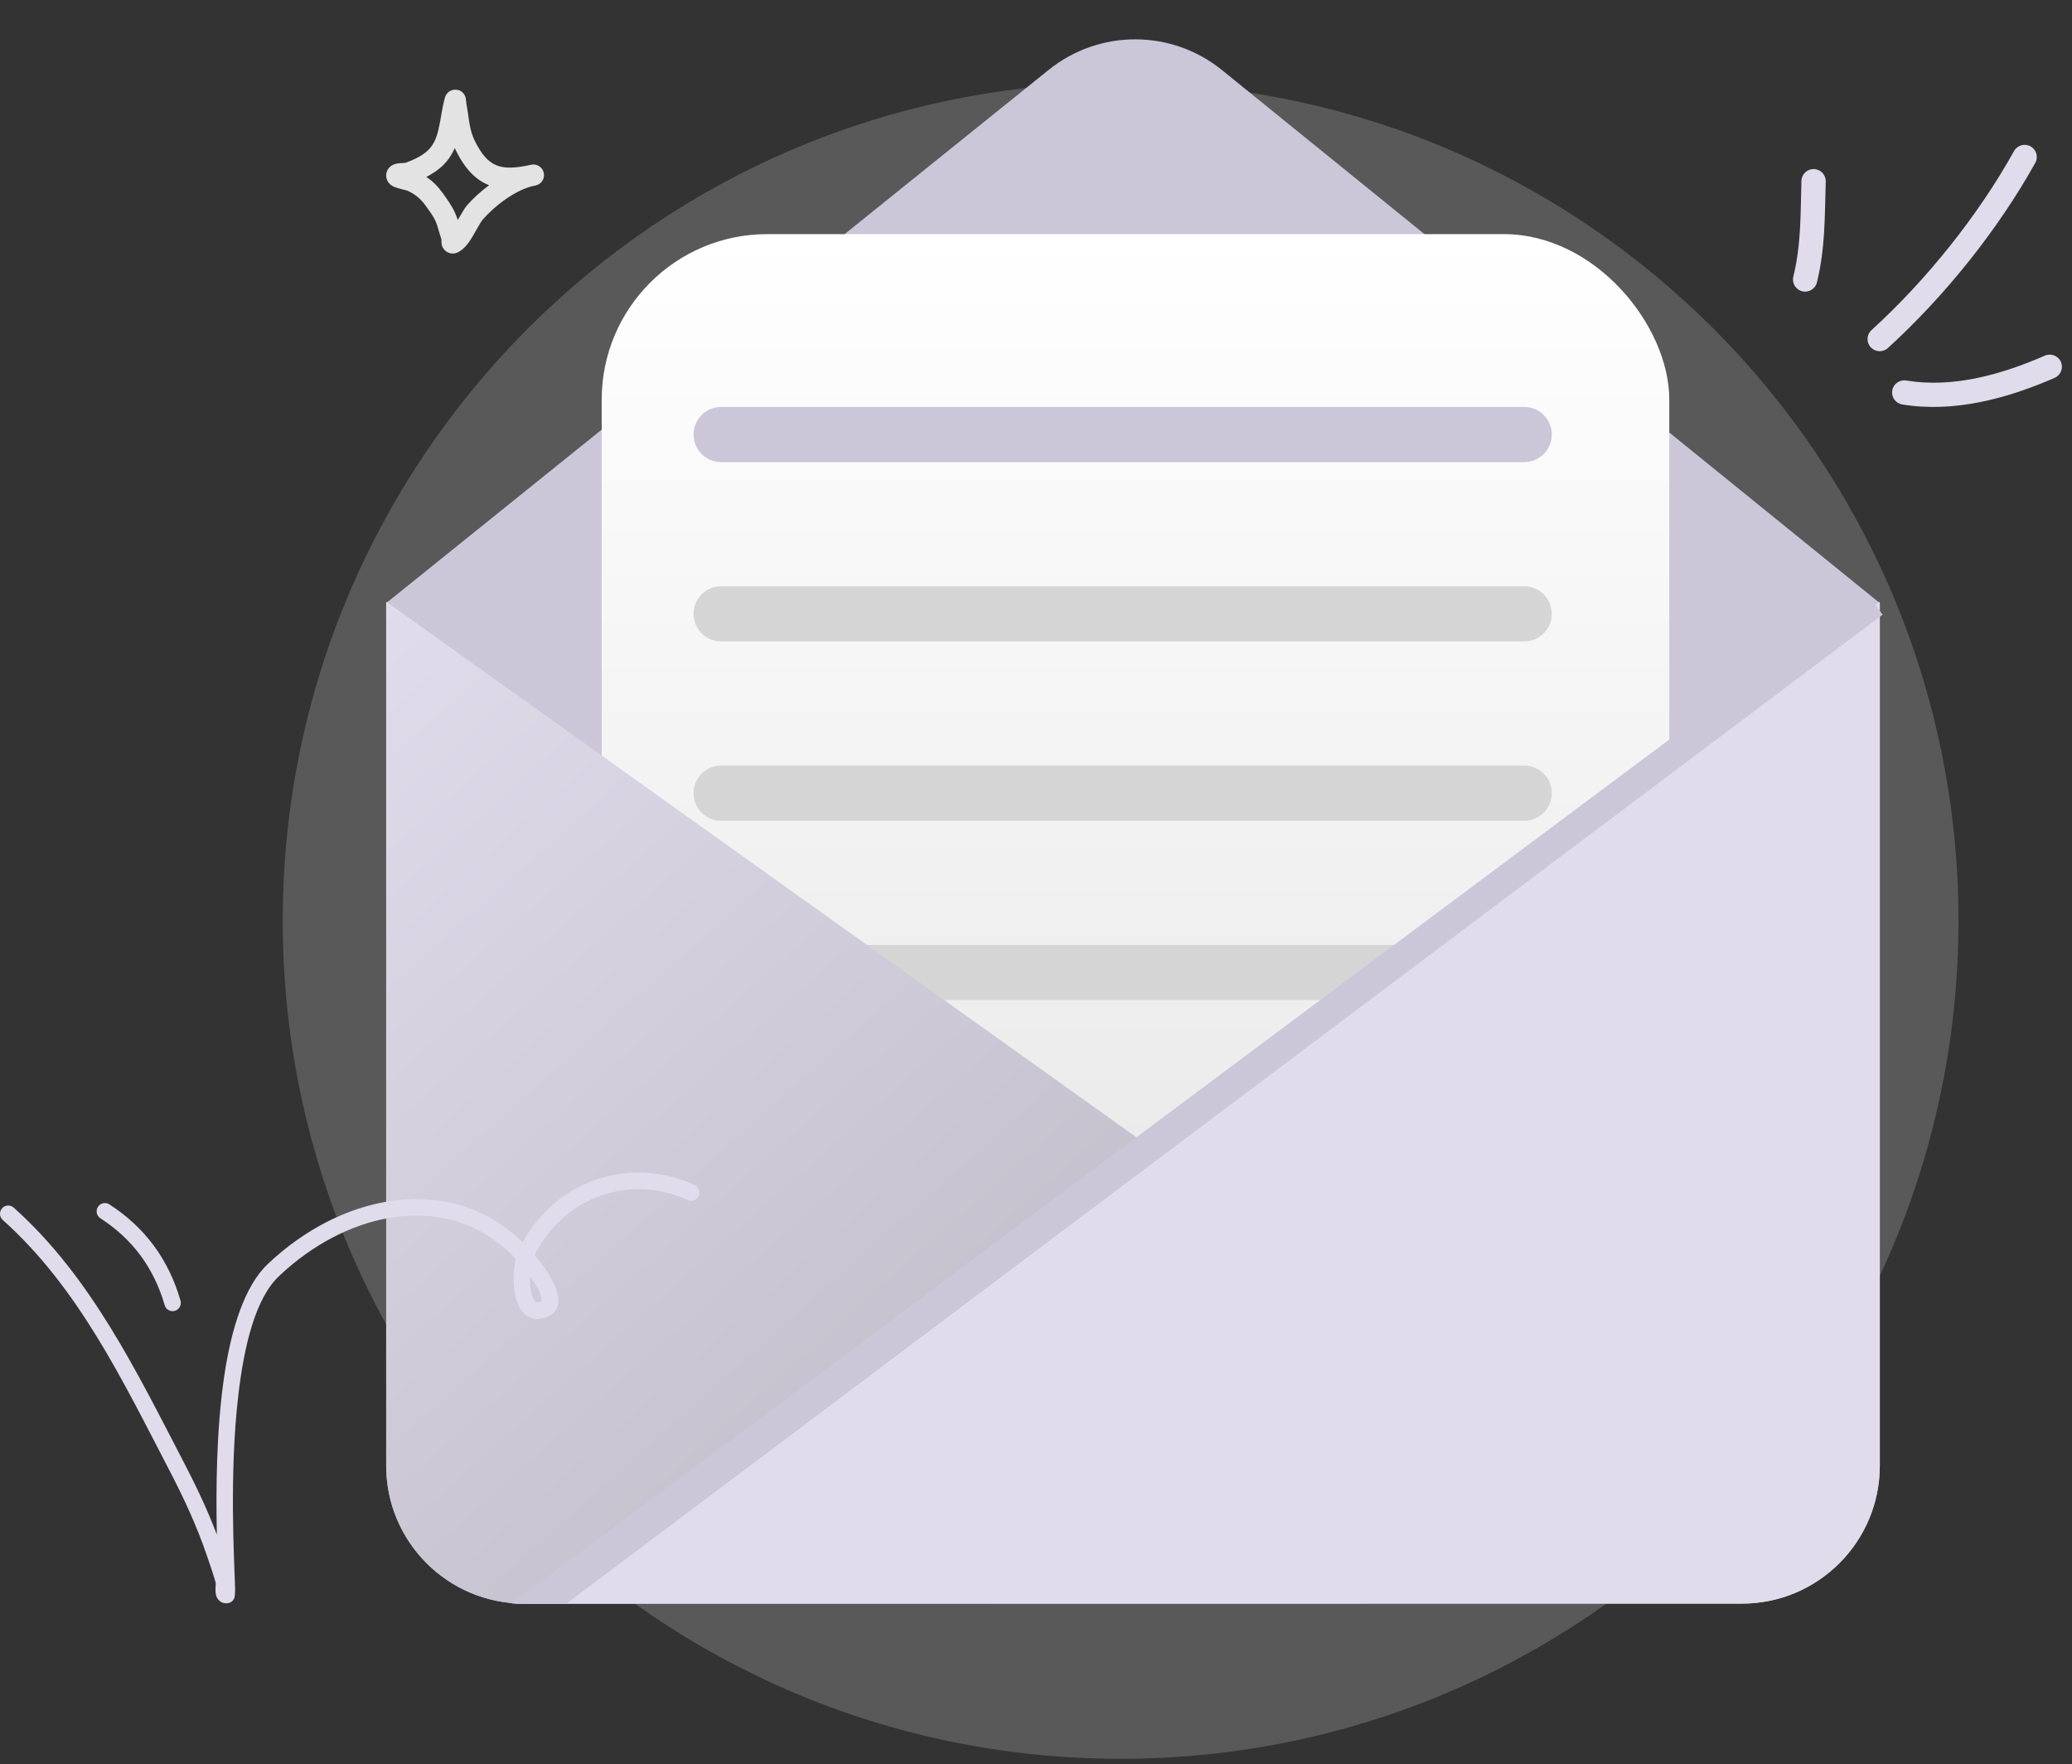 <svg width="195" height="166" viewBox="0 0 195 166" fill="none" xmlns="http://www.w3.org/2000/svg">
<rect x="0" y="0" width="195" height="166" fill="#333333" stroke="none"/>
<path opacity="0.2" d="M105.463 165.495C149.012 165.495 184.316 130.191 184.316 86.641C184.316 43.092 149.012 7.788 105.463 7.788C61.913 7.788 26.609 43.092 26.609 86.641C26.609 130.191 61.913 165.495 105.463 165.495Z" fill="url(#paint0_linear_85_6946)"/>
<path d="M98.699 6.57L36.344 56.748V137.912C36.344 145.081 42.156 150.892 49.324 150.892H163.932C171.1 150.892 176.912 145.081 176.912 137.912V56.748L115.007 6.597C110.256 2.748 103.463 2.737 98.699 6.57Z" fill="#CCC6D9"/>
<rect x="56.627" y="22.03" width="100.473" height="125.073" rx="15.576" fill="url(#paint1_linear_85_6946)"/>
<path d="M65.272 40.887C65.272 39.453 66.434 38.291 67.868 38.291H143.448C144.882 38.291 146.044 39.453 146.044 40.887V40.887C146.044 42.321 144.882 43.483 143.448 43.483H67.868C66.434 43.483 65.272 42.321 65.272 40.887V40.887Z" fill="#CCC6D9"/>
<path d="M65.272 57.761C65.272 56.327 66.434 55.165 67.868 55.165H143.448C144.882 55.165 146.044 56.327 146.044 57.761V57.761C146.044 59.195 144.882 60.357 143.448 60.357H67.868C66.434 60.357 65.272 59.195 65.272 57.761V57.761Z" fill="#D5D5D5"/>
<path d="M65.272 74.635C65.272 73.201 66.434 72.039 67.868 72.039H143.448C144.882 72.039 146.044 73.201 146.044 74.635V74.635C146.044 76.069 144.882 77.231 143.448 77.231H67.868C66.434 77.231 65.272 76.069 65.272 74.635V74.635Z" fill="#D5D5D5"/>
<path d="M65.272 91.509C65.272 90.075 66.434 88.913 67.868 88.913H143.448C144.882 88.913 146.044 90.075 146.044 91.509V91.509C146.044 92.943 144.882 94.105 143.448 94.105H67.868C66.434 94.105 65.272 92.943 65.272 91.509V91.509Z" fill="#D5D5D5"/>
<path fill-rule="evenodd" clip-rule="evenodd" d="M36.344 56.614V137.912C36.344 145.081 42.156 150.892 49.324 150.892H127.896C140.525 150.892 145.716 134.685 135.437 127.348L36.344 56.614Z" fill="url(#paint2_linear_85_6946)"/>
<path fill-rule="evenodd" clip-rule="evenodd" d="M176.911 56.614V137.913C176.911 145.081 171.1 150.893 163.931 150.893H48.471L176.911 56.614Z" fill="#E1DCEB"/>
<path fill-rule="evenodd" clip-rule="evenodd" d="M177.177 57.836L53.317 150.893H48.148L175.654 55.739L177.177 57.836Z" fill="#CCC6D9"/>
<path fill-rule="evenodd" clip-rule="evenodd" d="M15.499 122.813C14.489 119.329 12.499 116.604 9.45 114.636C9.09 114.404 8.985 113.921 9.217 113.559C9.447 113.197 9.927 113.092 10.287 113.324C13.662 115.503 15.868 118.519 16.987 122.376C17.108 122.789 16.869 123.222 16.46 123.342C16.048 123.463 15.617 123.225 15.499 122.813Z" fill="#E1DCEB"/>
<path fill-rule="evenodd" clip-rule="evenodd" d="M50.319 118.085C50.92 118.797 51.459 119.563 51.918 120.38C52.122 120.743 52.482 121.516 52.538 122.178C52.6 122.884 52.361 123.48 51.747 123.793C50.932 124.209 50.281 124.166 49.779 123.914C49.296 123.672 48.918 123.198 48.679 122.561C48.224 121.344 48.292 119.485 48.53 118.424C47.889 117.758 47.185 117.154 46.432 116.617C40.823 112.619 32.594 114.093 26.263 120.071C24.047 122.164 22.981 126.56 22.426 131.302C21.561 138.686 22.054 146.934 22.122 149.35C22.138 149.947 22.082 150.301 22.051 150.371C21.905 150.719 21.648 150.81 21.468 150.844C21.208 150.891 21 150.841 20.833 150.754C20.607 150.634 20.421 150.423 20.334 150.098C20.288 149.919 20.275 149.669 20.281 149.402C20.288 149.217 20.325 149.015 20.288 148.883C20.046 148.034 19.754 147.205 19.469 146.371C18.518 143.566 17.288 140.937 15.921 138.311C11.579 129.968 7.379 121.152 0.261 114.795C-0.059 114.51 -0.09 114.017 0.195 113.695C0.477 113.374 0.967 113.344 1.289 113.63C8.551 120.112 12.865 129.08 17.294 137.588C18.456 139.822 19.522 142.058 20.408 144.398C20.319 140.259 20.353 134.531 21.106 129.462C21.775 124.954 23.049 120.97 25.203 118.935C32.139 112.386 41.185 110.966 47.328 115.346C47.985 115.815 48.611 116.33 49.194 116.889C52.407 111.052 59.288 108.713 65.368 111.504C65.759 111.683 65.929 112.146 65.753 112.537C65.573 112.928 65.114 113.101 64.724 112.922C59.244 110.407 53.03 112.652 50.319 118.085ZM49.869 120.039C50.12 120.396 50.353 120.766 50.57 121.148C50.684 121.353 50.883 121.747 50.966 122.133C50.985 122.224 50.988 122.365 50.988 122.431C50.774 122.536 50.607 122.588 50.471 122.519C50.3 122.434 50.213 122.234 50.13 122.012C49.919 121.452 49.851 120.711 49.869 120.039Z" fill="#E1DCEB"/>
<path fill-rule="evenodd" clip-rule="evenodd" d="M170.995 26.572C171.781 23.386 171.73 20.317 171.824 17.084C171.843 16.453 171.345 15.928 170.714 15.909C170.082 15.89 169.555 16.388 169.536 17.02C169.447 20.085 169.519 23.001 168.773 26.029C168.622 26.641 168.998 27.261 169.611 27.409C170.224 27.561 170.845 27.185 170.995 26.572Z" fill="#E1DCEB"/>
<path fill-rule="evenodd" clip-rule="evenodd" d="M177.674 32.748C183.007 27.888 188.032 21.636 191.544 15.323C191.85 14.772 191.651 14.076 191.098 13.772C190.546 13.467 189.849 13.665 189.543 14.217C186.146 20.32 181.287 26.367 176.13 31.064C175.664 31.49 175.631 32.212 176.057 32.676C176.484 33.14 177.208 33.174 177.674 32.748Z" fill="#E1DCEB"/>
<path fill-rule="evenodd" clip-rule="evenodd" d="M179.025 38.057C183.903 38.86 188.93 37.491 193.365 35.555C193.944 35.3 194.208 34.627 193.955 34.053C193.702 33.475 193.026 33.212 192.447 33.463C188.408 35.228 183.84 36.536 179.398 35.806C178.774 35.703 178.185 36.125 178.082 36.745C177.979 37.365 178.402 37.955 179.025 38.057Z" fill="#E1DCEB"/>
<path fill-rule="evenodd" clip-rule="evenodd" d="M38.145 15.326C38.84 15.079 39.571 14.749 40.135 14.273C40.805 13.707 41.077 12.978 41.26 12.211C41.495 11.225 41.589 10.175 41.874 9.188C41.979 8.821 42.182 8.683 42.269 8.621C42.489 8.466 42.712 8.424 42.921 8.44C43.169 8.458 43.51 8.552 43.734 8.968C43.766 9.027 43.807 9.118 43.835 9.242C43.855 9.333 43.869 9.618 43.89 9.735C43.944 10.024 43.989 10.314 44.032 10.604C44.173 11.572 44.254 12.394 44.699 13.283C45.303 14.49 45.909 15.228 46.73 15.556C47.524 15.872 48.473 15.812 49.686 15.564C49.802 15.536 49.916 15.512 50.029 15.493C50.564 15.399 51.075 15.75 51.18 16.283C51.285 16.816 50.945 17.334 50.415 17.451C50.304 17.476 50.195 17.499 50.087 17.52C48.449 17.926 46.551 19.374 45.448 20.642C45.108 21.033 44.611 22.126 44.103 22.823C43.728 23.338 43.308 23.677 42.954 23.797C42.717 23.878 42.518 23.865 42.353 23.824C42.113 23.765 41.914 23.635 41.762 23.429C41.678 23.316 41.601 23.165 41.565 22.971C41.547 22.878 41.545 22.642 41.545 22.535C41.442 22.179 41.316 21.831 41.223 21.472C41.003 20.616 40.571 20.073 40.059 19.357C39.579 18.686 39.064 18.265 38.309 17.929C38.21 17.905 37.417 17.711 37.138 17.599C36.728 17.436 36.534 17.162 36.463 17.015C36.343 16.765 36.33 16.546 36.354 16.364C36.39 16.096 36.511 15.865 36.724 15.68C36.857 15.564 37.055 15.452 37.32 15.397C37.525 15.355 38.069 15.33 38.145 15.326ZM42.796 13.93C42.833 14.012 42.872 14.094 42.913 14.177C43.798 15.945 44.788 16.932 45.991 17.411L46.031 17.426C45.227 18.024 44.498 18.692 43.941 19.332C43.712 19.595 43.409 20.143 43.081 20.704C42.783 19.736 42.295 19.051 41.683 18.195C41.215 17.541 40.724 17.049 40.122 16.648C40.589 16.408 41.035 16.127 41.424 15.798C42.071 15.252 42.499 14.618 42.796 13.93Z" fill="#E3E3E3"/>
<defs>
<linearGradient id="paint0_linear_85_6946" x1="104.855" y1="-17.889" x2="106.47" y2="259.033" gradientUnits="userSpaceOnUse">
<stop stop-color="#F2F2F2"/>
<stop offset="1" stop-color="#EFEFEF"/>
</linearGradient>
<linearGradient id="paint1_linear_85_6946" x1="106.863" y1="22.03" x2="106.863" y2="147.102" gradientUnits="userSpaceOnUse">
<stop stop-color="white"/>
<stop offset="0.719" stop-color="#EAEAEA"/>
</linearGradient>
<linearGradient id="paint2_linear_85_6946" x1="36.344" y1="56.463" x2="133.045" y2="164.846" gradientUnits="userSpaceOnUse">
<stop stop-color="#E1DCEB"/>
<stop offset="1" stop-color="#B3AFBA"/>
</linearGradient>
</defs>
</svg>
